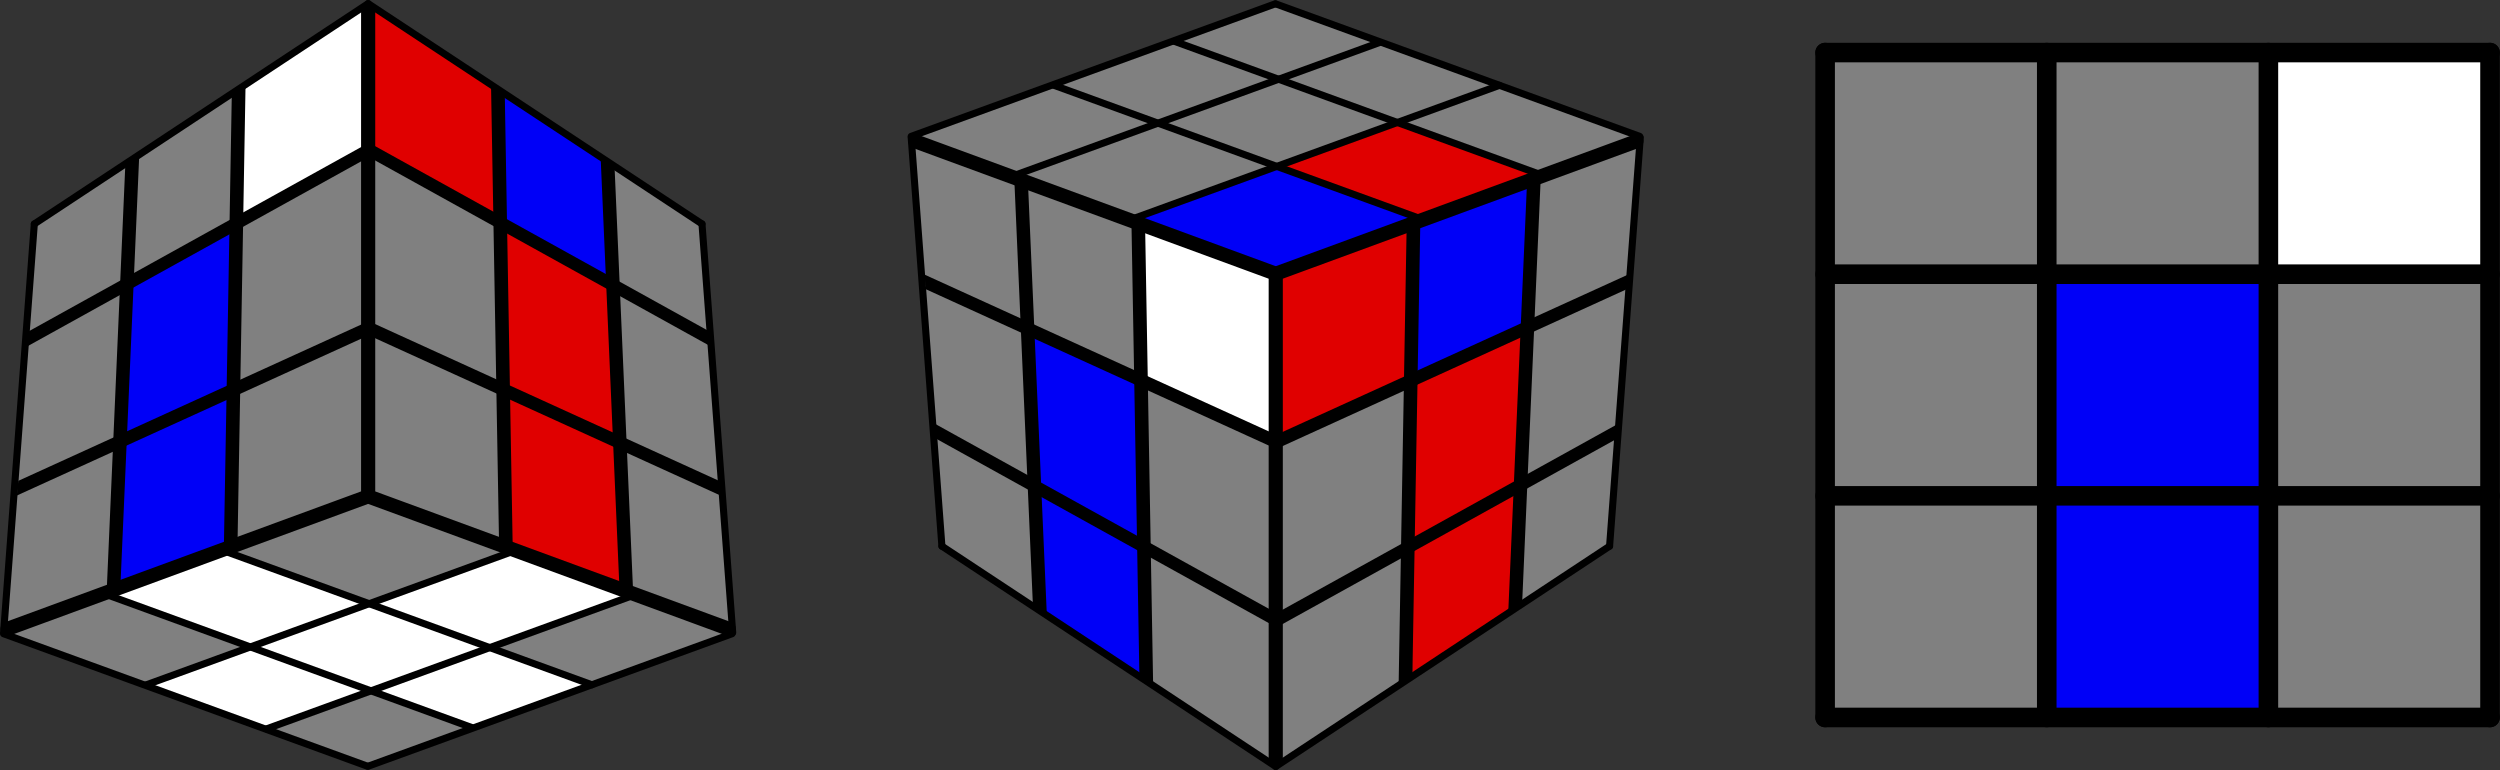 <?xml version="1.0" encoding="UTF-8" standalone="no"?>
<svg
   xmlns:ooo="http://xml.openoffice.org/svg/export"
   xmlns:dc="http://purl.org/dc/elements/1.1/"
   xmlns:cc="http://creativecommons.org/ns#"
   xmlns:rdf="http://www.w3.org/1999/02/22-rdf-syntax-ns#"
   xmlns:svg="http://www.w3.org/2000/svg"
   xmlns="http://www.w3.org/2000/svg"
   xmlns:sodipodi="http://sodipodi.sourceforge.net/DTD/sodipodi-0.dtd"
   xmlns:inkscape="http://www.inkscape.org/namespaces/inkscape"
   version="1.2"
   width="91.829mm"
   height="28.287mm"
   viewBox="0 0 13535.755 4169.56"
   preserveAspectRatio="xMidYMid"
   xml:space="preserve"
   id="svg210"
   sodipodi:docname="F2L-22.svg"
   style="fill-rule:evenodd;stroke-width:28.222;stroke-linejoin:round"
   inkscape:version="0.92.3 (2405546, 2018-03-11)"><rect x="0" y="0" width="13535.755" height="4169.56" fill="#333333" stroke="none"/><sodipodi:namedview
   pagecolor="#ffffff"
   bordercolor="#666666"
   borderopacity="1"
   objecttolerance="10"
   gridtolerance="10"
   guidetolerance="10"
   inkscape:pageopacity="0"
   inkscape:pageshadow="2"
   inkscape:window-width="1613"
   inkscape:window-height="995"
   id="namedview212"
   showgrid="false"
   inkscape:snap-to-guides="true"
   inkscape:snap-grids="true"
   inkscape:snap-others="false"
   inkscape:object-nodes="false"
   inkscape:zoom="2.8284273"
   inkscape:cx="160.19862"
   inkscape:cy="86.332496"
   inkscape:window-x="67"
   inkscape:window-y="27"
   inkscape:window-maximized="1"
   inkscape:current-layer="svg210"
   fit-margin-top="0"
   fit-margin-right="0"
   scale-x="39"
   inkscape:showpageshadow="false"
   inkscape:pagecheckerboard="false"
   showborder="true" />
 <defs
   class="ClipPathGroup"
   id="defs8"><marker
   inkscape:isstock="true"
   style="overflow:visible"
   id="marker25861"
   refX="0"
   refY="0"
   orient="auto"
   inkscape:stockid="TriangleOutM"><path
     transform="scale(0.4)"
     style="fill:#ff9e00;fill-opacity:1;fill-rule:evenodd;stroke:#ff9e00;stroke-width:1pt;stroke-opacity:1"
     d="M 5.77,0 -2.88,5 V -5 Z"
     id="path25859"
     inkscape:connector-curvature="0" /></marker><inkscape:path-effect
   is_visible="true"
   id="path-effect25857"
   effect="spiro" /><marker
   inkscape:stockid="TriangleOutS"
   orient="auto"
   refY="0"
   refX="0"
   id="marker9934"
   style="overflow:visible"
   inkscape:isstock="true"><path
     id="path9932"
     d="M 5.77,0 -2.88,5 V -5 Z"
     style="fill:#ff9e00;fill-opacity:1;fill-rule:evenodd;stroke:#ff9e00;stroke-width:1pt;stroke-opacity:1"
     transform="scale(0.2)"
     inkscape:connector-curvature="0" /></marker><marker
   inkscape:stockid="Arrow2Send"
   orient="auto"
   refY="0"
   refX="0"
   id="marker9840"
   style="overflow:visible"
   inkscape:isstock="true"><path
     id="path9838"
     style="fill:#ff9e00;fill-opacity:1;fill-rule:evenodd;stroke:#ff9e00;stroke-width:0.625;stroke-linejoin:round;stroke-opacity:1"
     d="M 8.719,4.034 -2.207,0.016 8.719,-4.002 c -1.745,2.372 -1.735,5.617 -6e-7,8.035 z"
     transform="matrix(-0.3,0,0,-0.3,0.69,0)"
     inkscape:connector-curvature="0" /></marker><marker
   inkscape:stockid="Arrow1Send"
   orient="auto"
   refY="0"
   refX="0"
   id="marker9752"
   style="overflow:visible"
   inkscape:isstock="true"><path
     id="path9750"
     d="M 0,0 5,-5 -12.5,0 5,5 Z"
     style="fill:#ff9e00;fill-opacity:1;fill-rule:evenodd;stroke:#ff9e00;stroke-width:1pt;stroke-opacity:1"
     transform="matrix(-0.2,0,0,-0.2,-1.2,0)"
     inkscape:connector-curvature="0" /></marker><marker
   inkscape:stockid="Arrow2Send"
   orient="auto"
   refY="0"
   refX="0"
   id="marker9670"
   style="overflow:visible"
   inkscape:isstock="true"><path
     id="path9668"
     style="fill:#ff9e00;fill-opacity:1;fill-rule:evenodd;stroke:#ff9e00;stroke-width:0.625;stroke-linejoin:round;stroke-opacity:1"
     d="M 8.719,4.034 -2.207,0.016 8.719,-4.002 c -1.745,2.372 -1.735,5.617 -6e-7,8.035 z"
     transform="matrix(-0.3,0,0,-0.3,0.69,0)"
     inkscape:connector-curvature="0" /></marker><marker
   inkscape:stockid="Arrow2Send"
   orient="auto"
   refY="0"
   refX="0"
   id="marker9594"
   style="overflow:visible"
   inkscape:isstock="true"><path
     id="path9592"
     style="fill:#ff9e00;fill-opacity:1;fill-rule:evenodd;stroke:#ff9e00;stroke-width:0.625;stroke-linejoin:round;stroke-opacity:1"
     d="M 8.719,4.034 -2.207,0.016 8.719,-4.002 c -1.745,2.372 -1.735,5.617 -6e-7,8.035 z"
     transform="matrix(-0.3,0,0,-0.3,0.69,0)"
     inkscape:connector-curvature="0" /></marker><marker
   inkscape:stockid="TriangleOutS"
   orient="auto"
   refY="0"
   refX="0"
   id="TriangleOutS"
   style="overflow:visible"
   inkscape:isstock="true"><path
     id="path1110"
     d="M 5.77,0 -2.88,5 V -5 Z"
     style="fill:#ff9e00;fill-opacity:1;fill-rule:evenodd;stroke:#ff9e00;stroke-width:1pt;stroke-opacity:1"
     transform="scale(0.2)"
     inkscape:connector-curvature="0" /></marker><marker
   inkscape:stockid="EmptyTriangleOutM"
   orient="auto"
   refY="0"
   refX="0"
   id="EmptyTriangleOutM"
   style="overflow:visible"
   inkscape:isstock="true"><path
     id="path1125"
     d="M 5.77,0 -2.88,5 V -5 Z"
     style="fill:#ffffff;fill-rule:evenodd;stroke:#ff9e00;stroke-width:1pt;stroke-opacity:1"
     transform="matrix(0.4,0,0,0.4,-1.8,0)"
     inkscape:connector-curvature="0" /></marker><marker
   inkscape:stockid="Arrow2Send"
   orient="auto"
   refY="0"
   refX="0"
   id="Arrow2Send"
   style="overflow:visible"
   inkscape:isstock="true"><path
     id="path995"
     style="fill:#ff9e00;fill-opacity:1;fill-rule:evenodd;stroke:#ff9e00;stroke-width:0.625;stroke-linejoin:round;stroke-opacity:1"
     d="M 8.719,4.034 -2.207,0.016 8.719,-4.002 c -1.745,2.372 -1.735,5.617 -6e-7,8.035 z"
     transform="matrix(-0.3,0,0,-0.3,0.69,0)"
     inkscape:connector-curvature="0" /></marker><marker
   inkscape:stockid="Arrow1Send"
   orient="auto"
   refY="0"
   refX="0"
   id="Arrow1Send"
   style="overflow:visible"
   inkscape:isstock="true"><path
     id="path977"
     d="M 0,0 5,-5 -12.5,0 5,5 Z"
     style="fill:#ff9e00;fill-opacity:1;fill-rule:evenodd;stroke:#ff9e00;stroke-width:1pt;stroke-opacity:1"
     transform="matrix(-0.2,0,0,-0.2,-1.2,0)"
     inkscape:connector-curvature="0" /></marker><marker
   inkscape:stockid="Arrow1Mend"
   orient="auto"
   refY="0"
   refX="0"
   id="Arrow1Mend"
   style="overflow:visible"
   inkscape:isstock="true"><path
     id="path971"
     d="M 0,0 5,-5 -12.5,0 5,5 Z"
     style="fill:#ff9e00;fill-opacity:1;fill-rule:evenodd;stroke:#ff9e00;stroke-width:1pt;stroke-opacity:1"
     transform="matrix(-0.4,0,0,-0.4,-4,0)"
     inkscape:connector-curvature="0" /></marker><marker
   inkscape:stockid="Arrow2Mend"
   orient="auto"
   refY="0"
   refX="0"
   id="Arrow2Mend"
   style="overflow:visible"
   inkscape:isstock="true"><path
     id="path989"
     style="fill:#ff9e00;fill-opacity:1;fill-rule:evenodd;stroke:#ff9e00;stroke-width:0.625;stroke-linejoin:round;stroke-opacity:1"
     d="M 8.719,4.034 -2.207,0.016 8.719,-4.002 c -1.745,2.372 -1.735,5.617 -6e-7,8.035 z"
     transform="scale(-0.6)"
     inkscape:connector-curvature="0" /></marker><inkscape:path-effect
   effect="spiro"
   id="path-effect4916"
   is_visible="true" /><marker
   inkscape:stockid="TriangleOutL"
   orient="auto"
   refY="0"
   refX="0"
   id="TriangleOutL"
   style="overflow:visible"
   inkscape:isstock="true"><path
     id="path1104"
     d="M 5.77,0 -2.88,5 V -5 Z"
     style="fill:#ff9e00;fill-opacity:1;fill-rule:evenodd;stroke:#ff9e00;stroke-width:1pt;stroke-opacity:1"
     transform="scale(0.8)"
     inkscape:connector-curvature="0" /></marker><marker
   inkscape:stockid="Arrow2Lend"
   orient="auto"
   refY="0"
   refX="0"
   id="Arrow2Lend"
   style="overflow:visible"
   inkscape:isstock="true"><path
     id="path983"
     style="fill:#000000;fill-opacity:1;fill-rule:evenodd;stroke:#000000;stroke-width:0.625;stroke-linejoin:round;stroke-opacity:1"
     d="M 8.719,4.034 -2.207,0.016 8.719,-4.002 c -1.745,2.372 -1.735,5.617 -6e-7,8.035 z"
     transform="matrix(-1.1,0,0,-1.1,-1.1,0)"
     inkscape:connector-curvature="0" /></marker><inkscape:path-effect
   effect="spiro"
   id="path-effect2232"
   is_visible="true" /><marker
   inkscape:stockid="Arrow1Lstart"
   orient="auto"
   refY="0"
   refX="0"
   id="Arrow1Lstart"
   style="overflow:visible"
   inkscape:isstock="true"><path
     id="path962"
     d="M 0,0 5,-5 -12.5,0 5,5 Z"
     style="fill:#000000;fill-opacity:1;fill-rule:evenodd;stroke:#000000;stroke-width:1pt;stroke-opacity:1"
     transform="matrix(0.8,0,0,0.8,10,0)"
     inkscape:connector-curvature="0" /></marker>
  <clipPath
   id="presentation_clip_path"
   clipPathUnits="userSpaceOnUse">
   <rect
   x="0"
   y="0"
   width="6000"
   height="6000"
   id="rect2" />
  </clipPath>
  <clipPath
   id="presentation_clip_path_shrink"
   clipPathUnits="userSpaceOnUse">
   <rect
   x="6"
   y="6"
   width="5988"
   height="5988"
   id="rect5" />
  </clipPath>
 <marker
   inkscape:stockid="TriangleOutM"
   orient="auto"
   refY="0"
   refX="0"
   id="TriangleOutM-3"
   style="overflow:visible"
   inkscape:isstock="true"><path
     inkscape:connector-curvature="0"
     id="path1107-6"
     d="M 5.77,0 -2.88,5 V -5 Z"
     style="fill:#ff9e00;fill-opacity:1;fill-rule:evenodd;stroke:#ff9e00;stroke-width:1pt;stroke-opacity:1"
     transform="scale(0.4)" /></marker><inkscape:path-effect
   effect="spiro"
   id="path-effect4916-7"
   is_visible="true" /><marker
   inkscape:stockid="TriangleOutM"
   orient="auto"
   refY="0"
   refX="0"
   id="TriangleOutM-35"
   style="overflow:visible"
   inkscape:isstock="true"><path
     inkscape:connector-curvature="0"
     id="path1107-62"
     d="M 5.77,0 -2.88,5 V -5 Z"
     style="fill:#ff9e00;fill-opacity:1;fill-rule:evenodd;stroke:#ff9e00;stroke-width:1pt;stroke-opacity:1"
     transform="scale(0.4)" /></marker><inkscape:path-effect
   effect="spiro"
   id="path-effect4916-9"
   is_visible="true" /><filter
   style="color-interpolation-filters:sRGB"
   inkscape:label="Edge Detect"
   id="filter26163"><feConvolveMatrix
     in="SourceGraphic"
     kernelMatrix="0 1 0 1 -4 1 0 1 0"
     order="3 3"
     bias="0"
     divisor="1"
     targetX="1"
     targetY="1"
     preserveAlpha="true"
     result="convolve"
     id="feConvolveMatrix26161" /></filter><clipPath
   clipPathUnits="userSpaceOnUse"
   id="presentation_clip_path-6">
   <rect
   id="rect2-7"
   height="5250"
   width="5250"
   y="0"
   x="0" />
  </clipPath><clipPath
   clipPathUnits="userSpaceOnUse"
   id="presentation_clip_path_shrink-5">
   <rect
   id="rect5-3"
   height="5240"
   width="5240"
   y="5"
   x="5" />
  </clipPath><g
   id="g10-6"
   ooo:id-list="id3 id4 id5 id6 id7 id8 id9 id10 id11 id12 id13 id14 id15 id16 id17 id18 id19 id20 id21 id22 id23 id24 id25 id26 id27 id28 id29 id30 id31 id32 id33 id34 id35 id36 id37 id38 id39 id40 id41 id42 id43 id44 id45 id46 id47 id48 id49 id50 id51 id52 id53 id54 id55 id56 id57 id58 id59 id60 id61 id62 id63 id64 id65 id66 id67 id68 id69 id70 id71 id72"
   ooo:slide="id1" /><g
   transform="matrix(4.8828125e-4,0,0,-4.8828125e-4,0,0)"
   id="bullet-char-template-57356-9">
   <path
   id="path14-1"
   d="M 580,1141 1163,571 580,0 -4,571 Z"
   inkscape:connector-curvature="0" />
  </g><g
   transform="matrix(4.8828125e-4,0,0,-4.8828125e-4,0,0)"
   id="bullet-char-template-57354-2">
   <path
   id="path17-7"
   d="M 8,1128 H 1137 V 0 H 8 Z"
   inkscape:connector-curvature="0" />
  </g><g
   transform="matrix(4.8828125e-4,0,0,-4.8828125e-4,0,0)"
   id="bullet-char-template-10146-0">
   <path
   id="path20-9"
   d="M 174,0 602,739 174,1481 1456,739 Z M 1358,739 309,1346 659,739 Z"
   inkscape:connector-curvature="0" />
  </g><g
   transform="matrix(4.8828125e-4,0,0,-4.8828125e-4,0,0)"
   id="bullet-char-template-10132-3">
   <path
   id="path23-6"
   d="M 2015,739 1276,0 H 717 l 543,543 H 174 v 393 h 1086 l -543,545 h 557 z"
   inkscape:connector-curvature="0" />
  </g><g
   transform="matrix(4.8828125e-4,0,0,-4.8828125e-4,0,0)"
   id="bullet-char-template-10007-0">
   <path
   id="path26-6"
   d="m 0,-2 c -7,16 -16,29 -25,39 l 381,530 c -94,256 -141,385 -141,387 0,25 13,38 40,38 9,0 21,-2 34,-5 21,4 42,12 65,25 l 27,-13 111,-251 280,301 64,-25 24,25 c 21,-10 41,-24 62,-43 C 886,937 835,863 770,784 769,783 710,716 594,584 L 774,223 c 0,-27 -21,-55 -63,-84 l 16,-20 C 717,90 699,76 672,76 641,76 570,178 457,381 L 164,-76 c -22,-34 -53,-51 -92,-51 -42,0 -63,17 -64,51 -7,9 -10,24 -10,44 0,9 1,19 2,30 z"
   inkscape:connector-curvature="0" />
  </g><g
   transform="matrix(4.8828125e-4,0,0,-4.8828125e-4,0,0)"
   id="bullet-char-template-10004-2">
   <path
   id="path29-6"
   d="M 285,-33 C 182,-33 111,30 74,156 52,228 41,333 41,471 c 0,78 14,145 41,201 34,71 87,106 158,106 53,0 88,-31 106,-94 l 23,-176 c 8,-64 28,-97 59,-98 l 735,706 c 11,11 33,17 66,17 42,0 63,-15 63,-46 V 965 c 0,-36 -10,-64 -30,-84 L 442,47 C 390,-6 338,-33 285,-33 Z"
   inkscape:connector-curvature="0" />
  </g><g
   transform="matrix(4.8828125e-4,0,0,-4.8828125e-4,0,0)"
   id="bullet-char-template-9679-1">
   <path
   id="path32-8"
   d="M 813,0 C 632,0 489,54 383,161 276,268 223,411 223,592 c 0,181 53,324 160,431 106,107 249,161 430,161 179,0 323,-54 432,-161 108,-107 162,-251 162,-431 0,-180 -54,-324 -162,-431 C 1136,54 992,0 813,0 Z"
   inkscape:connector-curvature="0" />
  </g><g
   transform="matrix(4.8828125e-4,0,0,-4.8828125e-4,0,0)"
   id="bullet-char-template-8226-7">
   <path
   id="path35-9"
   d="m 346,457 c -73,0 -137,26 -191,78 -54,51 -81,114 -81,188 0,73 27,136 81,188 54,52 118,78 191,78 73,0 134,-26 185,-79 51,-51 77,-114 77,-187 0,-75 -25,-137 -76,-188 -50,-52 -112,-78 -186,-78 z"
   inkscape:connector-curvature="0" />
  </g><g
   transform="matrix(4.8828125e-4,0,0,-4.8828125e-4,0,0)"
   id="bullet-char-template-8211-2">
   <path
   id="path38-0"
   d="M -4,459 H 1135 V 606 H -4 Z"
   inkscape:connector-curvature="0" />
  </g><g
   transform="matrix(4.8828125e-4,0,0,-4.8828125e-4,0,0)"
   id="bullet-char-template-61548-2">
   <path
   id="path41-3"
   d="m 173,740 c 0,163 58,303 173,419 116,115 255,173 419,173 163,0 302,-58 418,-173 116,-116 174,-256 174,-419 0,-163 -58,-303 -174,-418 C 1067,206 928,148 765,148 601,148 462,206 346,322 231,437 173,577 173,740 Z"
   inkscape:connector-curvature="0" />
  </g><clipPath
   id="presentation_clip_path-8"
   clipPathUnits="userSpaceOnUse"><rect
     x="0"
     y="0"
     width="6000"
     height="6000"
     id="rect2-71" /></clipPath><clipPath
   clipPathUnits="userSpaceOnUse"
   id="presentation_clip_path-69">
   <rect
   id="rect2-2"
   height="6000"
   width="6000"
   y="0"
   x="0" />
  </clipPath><clipPath
   clipPathUnits="userSpaceOnUse"
   id="presentation_clip_path_shrink-2">
   <rect
   id="rect5-4"
   height="5988"
   width="5988"
   y="6"
   x="6" />
  </clipPath><g
   id="g10-7"
   ooo:id-list="id3 id4 id5 id6 id7 id8 id9 id10 id11 id12 id13 id14 id15 id16 id17 id18 id19 id20 id21 id22 id23"
   ooo:slide="id1" /><g
   transform="matrix(4.8828125e-4,0,0,-4.8828125e-4,0,0)"
   id="bullet-char-template-57356-4">
   <path
   id="path14-8"
   d="M 580,1141 1163,571 580,0 -4,571 Z"
   inkscape:connector-curvature="0" />
  </g><g
   transform="matrix(4.8828125e-4,0,0,-4.8828125e-4,0,0)"
   id="bullet-char-template-57354-1">
   <path
   id="path17-2"
   d="M 8,1128 H 1137 V 0 H 8 Z"
   inkscape:connector-curvature="0" />
  </g><g
   transform="matrix(4.8828125e-4,0,0,-4.8828125e-4,0,0)"
   id="bullet-char-template-10146-8">
   <path
   id="path20-93"
   d="M 174,0 602,739 174,1481 1456,739 Z M 1358,739 309,1346 659,739 Z"
   inkscape:connector-curvature="0" />
  </g><g
   transform="matrix(4.8828125e-4,0,0,-4.8828125e-4,0,0)"
   id="bullet-char-template-10132-6">
   <path
   id="path23-8"
   d="M 2015,739 1276,0 H 717 l 543,543 H 174 v 393 h 1086 l -543,545 h 557 z"
   inkscape:connector-curvature="0" />
  </g><g
   transform="matrix(4.8828125e-4,0,0,-4.8828125e-4,0,0)"
   id="bullet-char-template-10007-02">
   <path
   id="path26-1"
   d="m 0,-2 c -7,16 -16,29 -25,39 l 381,530 c -94,256 -141,385 -141,387 0,25 13,38 40,38 9,0 21,-2 34,-5 21,4 42,12 65,25 l 27,-13 111,-251 280,301 64,-25 24,25 c 21,-10 41,-24 62,-43 C 886,937 835,863 770,784 769,783 710,716 594,584 L 774,223 c 0,-27 -21,-55 -63,-84 l 16,-20 C 717,90 699,76 672,76 641,76 570,178 457,381 L 164,-76 c -22,-34 -53,-51 -92,-51 -42,0 -63,17 -64,51 -7,9 -10,24 -10,44 0,9 1,19 2,30 z"
   inkscape:connector-curvature="0" />
  </g><g
   transform="matrix(4.8828125e-4,0,0,-4.8828125e-4,0,0)"
   id="bullet-char-template-10004-0">
   <path
   id="path29-5"
   d="M 285,-33 C 182,-33 111,30 74,156 52,228 41,333 41,471 c 0,78 14,145 41,201 34,71 87,106 158,106 53,0 88,-31 106,-94 l 23,-176 c 8,-64 28,-97 59,-98 l 735,706 c 11,11 33,17 66,17 42,0 63,-15 63,-46 V 965 c 0,-36 -10,-64 -30,-84 L 442,47 C 390,-6 338,-33 285,-33 Z"
   inkscape:connector-curvature="0" />
  </g><g
   transform="matrix(4.8828125e-4,0,0,-4.8828125e-4,0,0)"
   id="bullet-char-template-9679-11">
   <path
   id="path32-0"
   d="M 813,0 C 632,0 489,54 383,161 276,268 223,411 223,592 c 0,181 53,324 160,431 106,107 249,161 430,161 179,0 323,-54 432,-161 108,-107 162,-251 162,-431 0,-180 -54,-324 -162,-431 C 1136,54 992,0 813,0 Z"
   inkscape:connector-curvature="0" />
  </g><g
   transform="matrix(4.8828125e-4,0,0,-4.8828125e-4,0,0)"
   id="bullet-char-template-8226-8">
   <path
   id="path35-5"
   d="m 346,457 c -73,0 -137,26 -191,78 -54,51 -81,114 -81,188 0,73 27,136 81,188 54,52 118,78 191,78 73,0 134,-26 185,-79 51,-51 77,-114 77,-187 0,-75 -25,-137 -76,-188 -50,-52 -112,-78 -186,-78 z"
   inkscape:connector-curvature="0" />
  </g><g
   transform="matrix(4.8828125e-4,0,0,-4.8828125e-4,0,0)"
   id="bullet-char-template-8211-0">
   <path
   id="path38-6"
   d="M -4,459 H 1135 V 606 H -4 Z"
   inkscape:connector-curvature="0" />
  </g><g
   transform="matrix(4.8828125e-4,0,0,-4.8828125e-4,0,0)"
   id="bullet-char-template-61548-4">
   <path
   id="path41-6"
   d="m 173,740 c 0,163 58,303 173,419 116,115 255,173 419,173 163,0 302,-58 418,-173 116,-116 174,-256 174,-419 0,-163 -58,-303 -174,-418 C 1067,206 928,148 765,148 601,148 462,206 346,322 231,437 173,577 173,740 Z"
   inkscape:connector-curvature="0" />
  </g></defs>
 <defs
   class="TextShapeIndex"
   id="defs12">
  <g
   ooo:slide="id1"
   ooo:id-list="id3 id4 id5 id6 id7 id8 id9 id10 id11 id12 id13 id14 id15 id16 id17 id18 id19 id20 id21 id22 id23"
   id="g10" />
 </defs>
 <defs
   class="EmbeddedBulletChars"
   id="defs44">
  <g
   id="bullet-char-template-57356"
   transform="matrix(4.8828125e-4,0,0,-4.8828125e-4,0,0)">
   <path
   d="M 580,1141 1163,571 580,0 -4,571 Z"
   id="path14"
   inkscape:connector-curvature="0" />
  </g>
  <g
   id="bullet-char-template-57354"
   transform="matrix(4.8828125e-4,0,0,-4.8828125e-4,0,0)">
   <path
   d="M 8,1128 H 1137 V 0 H 8 Z"
   id="path17"
   inkscape:connector-curvature="0" />
  </g>
  <g
   id="bullet-char-template-10146"
   transform="matrix(4.8828125e-4,0,0,-4.8828125e-4,0,0)">
   <path
   d="M 174,0 602,739 174,1481 1456,739 Z M 1358,739 309,1346 659,739 Z"
   id="path20"
   inkscape:connector-curvature="0" />
  </g>
  <g
   id="bullet-char-template-10132"
   transform="matrix(4.8828125e-4,0,0,-4.8828125e-4,0,0)">
   <path
   d="M 2015,739 1276,0 H 717 l 543,543 H 174 v 393 h 1086 l -543,545 h 557 z"
   id="path23"
   inkscape:connector-curvature="0" />
  </g>
  <g
   id="bullet-char-template-10007"
   transform="matrix(4.8828125e-4,0,0,-4.8828125e-4,0,0)">
   <path
   d="m 0,-2 c -7,16 -16,29 -25,39 l 381,530 c -94,256 -141,385 -141,387 0,25 13,38 40,38 9,0 21,-2 34,-5 21,4 42,12 65,25 l 27,-13 111,-251 280,301 64,-25 24,25 c 21,-10 41,-24 62,-43 C 886,937 835,863 770,784 769,783 710,716 594,584 L 774,223 c 0,-27 -21,-55 -63,-84 l 16,-20 C 717,90 699,76 672,76 641,76 570,178 457,381 L 164,-76 c -22,-34 -53,-51 -92,-51 -42,0 -63,17 -64,51 -7,9 -10,24 -10,44 0,9 1,19 2,30 z"
   id="path26"
   inkscape:connector-curvature="0" />
  </g>
  <g
   id="bullet-char-template-10004"
   transform="matrix(4.8828125e-4,0,0,-4.8828125e-4,0,0)">
   <path
   d="M 285,-33 C 182,-33 111,30 74,156 52,228 41,333 41,471 c 0,78 14,145 41,201 34,71 87,106 158,106 53,0 88,-31 106,-94 l 23,-176 c 8,-64 28,-97 59,-98 l 735,706 c 11,11 33,17 66,17 42,0 63,-15 63,-46 V 965 c 0,-36 -10,-64 -30,-84 L 442,47 C 390,-6 338,-33 285,-33 Z"
   id="path29"
   inkscape:connector-curvature="0" />
  </g>
  <g
   id="bullet-char-template-9679"
   transform="matrix(4.8828125e-4,0,0,-4.8828125e-4,0,0)">
   <path
   d="M 813,0 C 632,0 489,54 383,161 276,268 223,411 223,592 c 0,181 53,324 160,431 106,107 249,161 430,161 179,0 323,-54 432,-161 108,-107 162,-251 162,-431 0,-180 -54,-324 -162,-431 C 1136,54 992,0 813,0 Z"
   id="path32"
   inkscape:connector-curvature="0" />
  </g>
  <g
   id="bullet-char-template-8226"
   transform="matrix(4.8828125e-4,0,0,-4.8828125e-4,0,0)">
   <path
   d="m 346,457 c -73,0 -137,26 -191,78 -54,51 -81,114 -81,188 0,73 27,136 81,188 54,52 118,78 191,78 73,0 134,-26 185,-79 51,-51 77,-114 77,-187 0,-75 -25,-137 -76,-188 -50,-52 -112,-78 -186,-78 z"
   id="path35"
   inkscape:connector-curvature="0" />
  </g>
  <g
   id="bullet-char-template-8211"
   transform="matrix(4.8828125e-4,0,0,-4.8828125e-4,0,0)">
   <path
   d="M -4,459 H 1135 V 606 H -4 Z"
   id="path38"
   inkscape:connector-curvature="0" />
  </g>
  <g
   id="bullet-char-template-61548"
   transform="matrix(4.8828125e-4,0,0,-4.8828125e-4,0,0)">
   <path
   d="m 173,740 c 0,163 58,303 173,419 116,115 255,173 419,173 163,0 302,-58 418,-173 116,-116 174,-256 174,-419 0,-163 -58,-303 -174,-418 C 1067,206 928,148 765,148 601,148 462,206 346,322 231,437 173,577 173,740 Z"
   id="path41"
   inkscape:connector-curvature="0" />
  </g>
 </defs>
 <defs
   class="TextEmbeddedBitmaps"
   id="defs46" />
 <g
   id="g51"
   transform="translate(6191.201,235.708)">
  <g
   id="id2"
   class="Master_Slide">
   <g
   id="bg-id2"
   class="Background" />
   <g
   id="bo-id2"
   class="BackgroundObjects" />
  </g>
 </g>
 
<g
   style="fill-rule:evenodd;stroke-width:28.222;stroke-linejoin:round"
   class="SlideGroup"
   id="g208-5"
   transform="translate(8294.548,-326.682)"><g
     id="g206-6"
     transform="translate(-195,-916.5)"><g
       id="container-id1-3"><g
         id="id1-9"
         class="Slide"
         clip-path="url(#presentation_clip_path-8)"><g
           class="Page"
           id="g202-4"><g
             class="Group"
             id="g200-8"><g
               id="g1992"
               transform="translate(1682.207,-772.161)"><path
                 sodipodi:nodetypes="ccccc"
                 id="path1023-2-1"
                 d="m 10081.552,6136.816 -1172.67,-7.945 -3.178,-1171.081 1180.174,-1.923 z"
                 inkscape:transform-center-y="-2.6451229e-05"
                 inkscape:transform-center-x="8.9258152e-05"
                 style="fill:#808080;fill-opacity:1;fill-rule:evenodd;stroke-width:439.822;stroke-linejoin:round"
                 inkscape:connector-curvature="0"
                 transform="translate(-6399.877,-244.866)" /><path
                 sodipodi:nodetypes="ccccc"
                 id="path1023-2-6-5"
                 d="m 8881.87,6122.515 -1164.725,-4.767 1.589,-1164.725 1166.314,-1.587 z"
                 inkscape:transform-center-y="-2.6451229e-05"
                 inkscape:transform-center-x="8.9258152e-05"
                 style="fill:#0000f7;fill-opacity:1;fill-rule:evenodd;stroke-width:439.822;stroke-linejoin:round"
                 inkscape:connector-curvature="0"
                 transform="translate(-6399.877,-244.866)" /><path
                 sodipodi:nodetypes="ccccc"
                 id="path1023-2-3-9"
                 d="m 8885.048,4926.011 -1167.903,-3.179 -1.589,-1155.191 1164.725,-11.123 z"
                 inkscape:transform-center-y="-2.6451229e-05"
                 inkscape:transform-center-x="8.9258152e-05"
                 style="fill:#0000f7;fill-opacity:1;fill-rule:evenodd;stroke-width:439.822;stroke-linejoin:round"
                 inkscape:connector-curvature="0"
                 transform="translate(-6399.877,-244.866)" /><path
                 sodipodi:nodetypes="ccccc"
                 id="path1023-2-7-7"
                 d="m 10075.196,4919.655 -1156.78,-1.587 V 3758.108 l 1167.462,-3.242 z"
                 inkscape:transform-center-y="-2.6451229e-05"
                 inkscape:transform-center-x="8.9258152e-05"
                 style="fill:#808080;fill-opacity:1;fill-rule:evenodd;stroke-width:439.822;stroke-linejoin:round"
                 inkscape:connector-curvature="0"
                 transform="translate(-6399.877,-244.866)" /><path
                 sodipodi:nodetypes="ccccc"
                 id="path1023-2-0-7"
                 d="m 10079.963,3719.973 -1164.725,1.589 V 2555.248 l 1170.64,-1.381 z"
                 inkscape:transform-center-y="-2.6451229e-05"
                 inkscape:transform-center-x="8.9258152e-05"
                 style="fill:#ffffff;fill-opacity:1;fill-rule:evenodd;stroke-width:439.822;stroke-linejoin:round"
                 inkscape:connector-curvature="0"
                 transform="translate(-6399.877,-244.866)" /><path
                 sodipodi:nodetypes="ccccc"
                 id="path1023-2-9-6"
                 d="m 8894.582,3735.863 -1183.793,-1.589 1.589,-1172.67 1187.5,-16.737 z"
                 inkscape:transform-center-y="-2.6451229e-05"
                 inkscape:transform-center-x="8.9258152e-05"
                 style="fill:#808080;fill-opacity:1;fill-rule:evenodd;stroke-width:439.822;stroke-linejoin:round"
                 inkscape:connector-curvature="0"
                 transform="translate(-6399.877,-244.866)" /><path
                 sodipodi:nodetypes="ccccc"
                 id="path1023-2-61-7"
                 d="m 7692.495,3731.157 -1178.074,-13.483 5.681,-1150.336 1179.776,-22.472 z"
                 inkscape:transform-center-y="-2.6451229e-05"
                 inkscape:transform-center-x="8.9258152e-05"
                 style="fill:#808080;fill-opacity:1;fill-rule:evenodd;stroke-width:439.822;stroke-linejoin:round"
                 inkscape:connector-curvature="0"
                 transform="translate(-6399.877,-244.866)" /><path
                 sodipodi:nodetypes="ccccc"
                 id="path1023-2-2-3"
                 d="m 7690.132,4919.655 -1182.31,-1.801 6.462,-1158.157 1164.725,3.178 z"
                 inkscape:transform-center-y="-2.6451229e-05"
                 inkscape:transform-center-x="8.9258152e-05"
                 style="fill:#808080;fill-opacity:1;fill-rule:evenodd;stroke-width:439.822;stroke-linejoin:round"
                 inkscape:connector-curvature="0"
                 transform="translate(-6399.877,-244.866)" /><path
                 sodipodi:nodetypes="ccccc"
                 id="path1023-2-06-6"
                 d="M 7680.598,6114.571 H 6512.695 l 4.767,-1153.602 1167.903,-4.767 z"
                 inkscape:transform-center-y="-2.6451229e-05"
                 inkscape:transform-center-x="8.9258152e-05"
                 style="fill:#808080;fill-opacity:1;fill-rule:evenodd;stroke-width:439.822;stroke-linejoin:round"
                 inkscape:connector-curvature="0"
                 transform="translate(-6399.877,-244.866)" /><g
                 id="g58-1"
                 class="com.sun.star.drawing.LineShape"><g
                   id="id3-2"><rect
                     style="fill:none;stroke:none"
                     id="rect53-9"
                     height="3707"
                     width="107"
                     y="2247"
                     x="47"
                     class="BoundingBox" /><path
                     style="fill:none;stroke:#000000;stroke-width:106;stroke-linecap:round;stroke-linejoin:miter"
                     inkscape:connector-curvature="0"
                     id="path55-3"
                     d="M 100,5900 V 2300" /></g></g><g
                 id="g65-9"
                 class="com.sun.star.drawing.LineShape"><g
                   id="id4-0"><rect
                     style="fill:none;stroke:none"
                     id="rect60-8"
                     height="107"
                     width="3707"
                     y="5847"
                     x="47"
                     class="BoundingBox" /><path
                     style="fill:none;stroke:#000000;stroke-width:106;stroke-linecap:round;stroke-linejoin:miter"
                     inkscape:connector-curvature="0"
                     id="path62-8"
                     d="M 100,5900 H 3700" /></g></g><g
                 id="g72-5"
                 class="com.sun.star.drawing.LineShape"><g
                   id="id5-0"><rect
                     style="fill:none;stroke:none"
                     id="rect67-9"
                     height="3707"
                     width="107"
                     y="2247"
                     x="3647"
                     class="BoundingBox" /><path
                     style="fill:none;stroke:#000000;stroke-width:106;stroke-linecap:round;stroke-linejoin:miter"
                     inkscape:connector-curvature="0"
                     id="path69-6"
                     d="M 3700,5900 V 2300" /></g></g><g
                 id="g79-3"
                 class="com.sun.star.drawing.LineShape"><g
                   id="id6-8"><rect
                     style="fill:none;stroke:none"
                     id="rect74-5"
                     height="107"
                     width="3707"
                     y="2247"
                     x="47"
                     class="BoundingBox" /><path
                     style="fill:none;stroke:#000000;stroke-width:106;stroke-linecap:round;stroke-linejoin:miter"
                     inkscape:connector-curvature="0"
                     id="path76-6"
                     d="M 100,2300 H 3700" /></g></g><g
                 id="g86-1"
                 class="com.sun.star.drawing.LineShape"><g
                   id="id7-1"><rect
                     style="fill:none;stroke:none"
                     id="rect81-5"
                     height="3707"
                     width="107"
                     y="2247"
                     x="1247"
                     class="BoundingBox" /><path
                     style="fill:none;stroke:#000000;stroke-width:106;stroke-linecap:round;stroke-linejoin:miter"
                     inkscape:connector-curvature="0"
                     id="path83-9"
                     d="M 1300,5900 V 2300" /></g></g><g
                 id="g93-8"
                 class="com.sun.star.drawing.LineShape"><g
                   id="id8-4"><rect
                     style="fill:none;stroke:none"
                     id="rect88-8"
                     height="3707"
                     width="107"
                     y="2247"
                     x="2447"
                     class="BoundingBox" /><path
                     style="fill:none;stroke:#000000;stroke-width:106;stroke-linecap:round;stroke-linejoin:miter"
                     inkscape:connector-curvature="0"
                     id="path90-1"
                     d="M 2500,5900 V 2300" /></g></g><g
                 id="g100-0"
                 class="com.sun.star.drawing.LineShape"><g
                   id="id9-3"><rect
                     style="fill:none;stroke:none"
                     id="rect95-0"
                     height="107"
                     width="3707"
                     y="3447"
                     x="47"
                     class="BoundingBox" /><path
                     style="fill:none;stroke:#000000;stroke-width:106;stroke-linecap:round;stroke-linejoin:miter"
                     inkscape:connector-curvature="0"
                     id="path97-4"
                     d="M 100,3500 H 3700" /></g></g><g
                 id="g107-4"
                 class="com.sun.star.drawing.LineShape"><g
                   id="id10-4"><rect
                     style="fill:none;stroke:none"
                     id="rect102-4"
                     height="107"
                     width="3707"
                     y="4647"
                     x="47"
                     class="BoundingBox" /><path
                     style="fill:none;stroke:#000000;stroke-width:106;stroke-linecap:round;stroke-linejoin:miter"
                     inkscape:connector-curvature="0"
                     id="path104-7"
                     d="M 100,4700 H 3700" /></g></g></g></g></g></g></g></g></g><g
   style="fill-rule:evenodd;stroke-width:28.222;stroke-linejoin:round"
   id="g2550"
   transform="matrix(0.723,0,0,-0.723,4738.28,4254.889)"><path
     sodipodi:nodetypes="ccccc"
     inkscape:connector-curvature="0"
     id="path4738-3-56-1-8"
     d="M 4931.985,4574.831 4065,4254 l -1020.528,386.791 865.69,318.976 z"
     inkscape:transform-center-y="30.383316"
     inkscape:transform-center-x="-51.295855"
     style="fill:#e00000;fill-opacity:1;stroke-width:290.076" /><path
     sodipodi:nodetypes="ccccc"
     inkscape:connector-curvature="0"
     id="path4738-3-56-1-7"
     d="M 5684.135,4867.068 4965,4584 3953.065,4968.253 4675,5246 Z"
     inkscape:transform-center-y="30.383316"
     inkscape:transform-center-x="-51.295855"
     style="fill:#808080;fill-opacity:1;stroke-width:290.076" /><path
     sodipodi:nodetypes="ccccc"
     inkscape:connector-curvature="0"
     id="path4738-3-56-1-9"
     d="M 4653.691,5231.98 3910.162,4959.767 3049.685,5280.953 3775,5566 Z"
     inkscape:transform-center-y="30.383316"
     inkscape:transform-center-x="-51.295855"
     style="fill:#808080;fill-opacity:1;stroke-width:290.076" /><path
     sodipodi:nodetypes="ccccc"
     inkscape:connector-curvature="0"
     id="path4738-3-56-1-92"
     d="M 3775,5566 3023.809,5285.421 2268.476,5572.324 2995,5856 Z"
     inkscape:transform-center-y="30.383316"
     inkscape:transform-center-x="-51.295855"
     style="fill:#808080;fill-opacity:1;stroke-width:290.076" /><path
     sodipodi:nodetypes="ccccc"
     inkscape:connector-curvature="0"
     id="path4738-3-56-1-2"
     d="m 3869.345,4967.786 -857.673,-319.597 -863.475,311.641 875.612,325.591 z"
     inkscape:transform-center-y="30.383316"
     inkscape:transform-center-x="-51.295855"
     style="fill:#808080;fill-opacity:1;stroke-width:290.076" /><path
     sodipodi:nodetypes="ccccc"
     inkscape:connector-curvature="0"
     id="path4738-3-56-1-75"
     d="M 3007.311,5297.461 2109.551,4977.311 1367.056,5255.229 2240,5576 Z"
     inkscape:transform-center-y="30.383316"
     inkscape:transform-center-x="-51.295855"
     style="fill:#808080;fill-opacity:1;stroke-width:290.076" /><path
     sodipodi:nodetypes="ccccc"
     inkscape:connector-curvature="0"
     id="path4738-3-56-1-23"
     d="M 2096.729,4969.018 1050,4574 297.86,4860.19 1340,5246 Z"
     inkscape:transform-center-y="30.383316"
     inkscape:transform-center-x="-51.295855"
     style="fill:#808080;fill-opacity:1;stroke-width:290.076" /><path
     sodipodi:nodetypes="ccccc"
     inkscape:connector-curvature="0"
     id="path4738-3-56-1-0"
     d="M 2973.401,4640.312 1950,4254 l -874.101,312.509 1048.299,386.512 z"
     inkscape:transform-center-y="30.383316"
     inkscape:transform-center-x="-51.295855"
     style="fill:#808080;fill-opacity:1;stroke-width:290.076" /><path
     sodipodi:nodetypes="ccccc"
     inkscape:connector-curvature="0"
     id="path4738-3-56-1"
     d="M 4046.378,4239.554 3000,3835 1972.312,4244.094 3006.579,4628.267 Z"
     inkscape:transform-center-y="30.383316"
     inkscape:transform-center-x="-51.295855"
     style="fill:#0000f7;fill-opacity:1;stroke-width:290.076" /><path
     sodipodi:nodetypes="ccccc"
     inkscape:connector-curvature="0"
     id="path4738-3-1-26"
     d="m 4915.879,3468.8 728.565,332.798 77.006,1011.071 -767.999,-282.096 z"
     inkscape:transform-center-y="-47.478058"
     inkscape:transform-center-x="69.674691"
     style="fill:#808080;fill-opacity:1;stroke-width:518.231" /><path
     sodipodi:nodetypes="ccccc"
     inkscape:connector-curvature="0"
     id="path4738-3-1-6"
     d="m 3019,2622 975.099,422.701 24.069,1153.571 -1001.205,-356.281 z"
     inkscape:transform-center-y="-47.478058"
     inkscape:transform-center-x="69.674691"
     style="fill:#e00000;fill-opacity:1;stroke-width:518.231" /><path
     sodipodi:nodetypes="ccccc"
     inkscape:connector-curvature="0"
     id="path4738-3-1-06"
     d="m 4037.257,3071.216 826.202,367.877 47.773,1070.706 -848.68,-293.204 z"
     inkscape:transform-center-y="-47.478058"
     inkscape:transform-center-x="69.674691"
     style="fill:#0000f7;fill-opacity:1;stroke-width:518.231" /><path
     sodipodi:nodetypes="ccccc"
     inkscape:connector-curvature="0"
     id="path4738-3-1-9"
     d="m 4030.771,1838.716 780.414,421.41 40.646,1127.487 -811.812,-361.549 z"
     inkscape:transform-center-y="-47.478058"
     inkscape:transform-center-x="69.674691"
     style="fill:#e00000;fill-opacity:1;stroke-width:518.231" /><path
     sodipodi:nodetypes="ccccc"
     inkscape:connector-curvature="0"
     id="path4738-3-1-0"
     d="m 4858.614,2277.99 701.396,400.537 84.022,1080.06 -725.319,-344.069 z"
     inkscape:transform-center-y="-47.478058"
     inkscape:transform-center-x="69.674691"
     style="fill:#808080;fill-opacity:1;stroke-width:518.231" /><path
     sodipodi:nodetypes="ccccc"
     inkscape:connector-curvature="0"
     id="path4738-3-1-2"
     d="m 4023,818 744.473,497.81 39.523,904.456 -803.947,-441.885 z"
     inkscape:transform-center-y="-47.478058"
     inkscape:transform-center-x="69.674691"
     style="fill:#e00000;fill-opacity:1;stroke-width:518.231" /><path
     sodipodi:nodetypes="ccccc"
     inkscape:connector-curvature="0"
     id="path4738-3-1-3"
     d="m 3033.46,1274.215 934.906,512.42 23.793,1217.935 -976.978,-428.403 z"
     inkscape:transform-center-y="-47.478058"
     inkscape:transform-center-x="69.674691"
     style="fill:#808080;fill-opacity:1;stroke-width:518.231" /><path
     sodipodi:nodetypes="ccccc"
     inkscape:connector-curvature="0"
     id="path4738-3-1-7"
     d="M 4823.428,1360.018 5500,1795 l 56.287,834.705 -705.072,-378.965 z"
     inkscape:transform-center-y="-47.478058"
     inkscape:transform-center-x="69.674691"
     style="fill:#808080;fill-opacity:1;stroke-width:518.231" /><path
     sodipodi:nodetypes="ccccc"
     inkscape:connector-curvature="0"
     id="path4738-3-1"
     d="m 3037.905,172.539 911.712,598.013 26.665,974.812 -951.505,-504.767 z"
     inkscape:transform-center-y="-47.478058"
     inkscape:transform-center-x="69.674691"
     style="fill:#808080;fill-opacity:1;stroke-width:518.231" /><path
     sodipodi:nodetypes="ccccc"
     inkscape:connector-curvature="0"
     id="path4738-3-3"
     d="m 2980.289,1269.705 -940.246,500.736 -31.432,1240.172 984.339,-441.202 z"
     inkscape:transform-center-y="-47.478058"
     inkscape:transform-center-x="-69.674691"
     style="fill:#808080;fill-opacity:1;stroke-width:518.231" /><path
     sodipodi:nodetypes="ccccc"
     inkscape:connector-curvature="0"
     id="path4738-3-56"
     d="M 2988.8,2602.589 2019.885,3032.169 1993.22,4189.714 3000,3835 Z"
     inkscape:transform-center-y="-47.478058"
     inkscape:transform-center-x="-69.674691"
     style="fill:#ffffff;fill-opacity:1;stroke-width:518.231" /><path
     sodipodi:nodetypes="ccccc"
     inkscape:connector-curvature="0"
     id="path4738-3-2"
     d="m 1957.83,3085.973 -796.587,331.711 -50.5,1089.218 851.399,-302.966 z"
     inkscape:transform-center-y="-47.478058"
     inkscape:transform-center-x="-69.674691"
     style="fill:#808080;fill-opacity:1;stroke-width:518.231" /><path
     sodipodi:nodetypes="ccccc"
     inkscape:connector-curvature="0"
     id="path4738-3-9"
     d="m 1116.794,3457.017 -765.526,337.42 -72.745,995.468 792.606,-261.653 z"
     inkscape:transform-center-y="-47.478058"
     inkscape:transform-center-x="-69.674691"
     style="fill:#808080;fill-opacity:1;stroke-width:518.231" /><path
     sodipodi:nodetypes="ccccc"
     inkscape:connector-curvature="0"
     id="path4738-3-5"
     d="m 1977.593,1823.755 -756.787,408.924 -51.294,1165.49 802.14,-366.526 z"
     inkscape:transform-center-y="-47.478058"
     inkscape:transform-center-x="-69.674691"
     style="fill:#0000f7;fill-opacity:1;stroke-width:518.231" /><path
     sodipodi:nodetypes="ccccc"
     inkscape:connector-curvature="0"
     id="path4738-3"
     d="m 1993.15,822.681 -722.208,462.234 -34.628,898.461 744.937,-411.414 z"
     inkscape:transform-center-y="-47.478058"
     inkscape:transform-center-x="-69.674691"
     style="fill:#0000f7;fill-opacity:1;stroke-width:518.231" /><path
     sodipodi:nodetypes="ccccc"
     inkscape:connector-curvature="0"
     id="path4738-3-7"
     d="M 1192.746,2265.382 433.576,2677.484 357.653,3757.169 1137.547,3414.478 Z"
     inkscape:transform-center-y="-47.478058"
     inkscape:transform-center-x="-69.674691"
     style="fill:#808080;fill-opacity:1;stroke-width:518.231" /><path
     sodipodi:nodetypes="ccccc"
     inkscape:connector-curvature="0"
     id="path4738-3-6"
     d="M 1214.353,1336.016 500,1795 436.463,2641.891 1168.688,2257.886 Z"
     inkscape:transform-center-y="-47.478058"
     inkscape:transform-center-x="-69.674691"
     style="fill:#808080;fill-opacity:1;stroke-width:518.231" /><path
     sodipodi:nodetypes="ccccc"
     inkscape:connector-curvature="0"
     id="path4738"
     d="M 1689.43,-681.538 816.584,-10.274 876.654,977.23 1788.099,397.79 Z"
     inkscape:transform-center-y="-64.609621"
     inkscape:transform-center-x="-106.29793"
     style="fill:#808080;fill-opacity:1;stroke-width:746.707"
     transform="rotate(4.293,-8886.452,16902.941)" /><g
     id="g51-5">
  <g
   class="Master_Slide"
   id="id2-8">
   <g
   class="Background"
   id="bg-id2-6" />
   <g
   class="BackgroundObjects"
   id="bo-id2-2" />
  </g>
 </g><g
     id="g208"
     class="SlideGroup">
  <g
   id="g206">
   <g
   id="container-id1">
    <g
   clip-path="url(#presentation_clip_path-69)"
   class="Slide"
   id="id1">
     <g
   id="g202"
   class="Page">
      <g
   id="g200"
   class="Group">
       <g
   id="g58"
   class="com.sun.star.drawing.LineShape">
        <g
   id="id3">
         <rect
   id="rect53"
   height="3707"
   width="107"
   y="142"
   x="2947"
   class="BoundingBox"
   style="fill:none;stroke:none" />
         <path
   id="path55"
   d="M 3000,3795 V 195"
   inkscape:connector-curvature="0"
   style="fill:none;stroke:#000000;stroke-width:106;stroke-linecap:round;stroke-linejoin:miter" />
        </g>
       </g>
       <g
   id="g65"
   class="com.sun.star.drawing.LineShape">
        <g
   id="id4">
         <rect
   id="rect60"
   height="1705"
   width="2555"
   y="118"
   x="473"
   class="BoundingBox"
   style="fill:none;stroke:none" />
         <path
   id="path62"
   d="M 500,1795 3000,145"
   inkscape:connector-curvature="0"
   style="fill:none;stroke:#000000;stroke-width:53;stroke-linecap:round;stroke-linejoin:miter" />
        </g>
       </g>
       <g
   id="g72"
   class="com.sun.star.drawing.LineShape">
        <g
   id="id5">
         <rect
   id="rect67"
   height="3115"
   width="285"
   y="1768"
   x="243"
   class="BoundingBox"
   style="fill:none;stroke:none" />
         <path
   id="path69"
   d="M 270,4855 500,1795"
   inkscape:connector-curvature="0"
   style="fill:none;stroke:#000000;stroke-width:53;stroke-linecap:round;stroke-linejoin:miter" />
        </g>
       </g>
       <g
   id="g79"
   class="com.sun.star.drawing.LineShape">
        <g
   id="id6">
         <rect
   id="rect74"
   height="1047"
   width="2780"
   y="4837"
   x="243"
   class="BoundingBox"
   style="fill:none;stroke:none" />
         <path
   id="path76"
   d="M 2995,5856 270,4864"
   inkscape:connector-curvature="0"
   style="fill:none;stroke:#000000;stroke-width:53;stroke-linecap:round;stroke-linejoin:miter" />
        </g>
       </g>
       <g
   id="g86"
   class="com.sun.star.drawing.LineShape">
        <g
   id="id7">
         <rect
   id="rect81"
   height="1047"
   width="2780"
   y="4837"
   x="2973"
   class="BoundingBox"
   style="fill:none;stroke:none" />
         <path
   id="path83"
   d="M 3000,5856 5725,4864"
   inkscape:connector-curvature="0"
   style="fill:none;stroke:#000000;stroke-width:53;stroke-linecap:round;stroke-linejoin:miter" />
        </g>
       </g>
       <g
   id="g93"
   class="com.sun.star.drawing.LineShape">
        <g
   id="id8">
         <rect
   id="rect88"
   height="1099"
   width="2807"
   y="3782"
   x="247"
   class="BoundingBox"
   style="fill:none;stroke:none" />
         <path
   id="path90"
   d="M 300,4827 3000,3835"
   inkscape:connector-curvature="0"
   style="fill:none;stroke:#000000;stroke-width:106;stroke-linecap:round;stroke-linejoin:miter" />
        </g>
       </g>
       <g
   id="g100"
   class="com.sun.star.drawing.LineShape">
        <g
   id="id9">
         <rect
   id="rect95"
   height="1047"
   width="2780"
   y="4227"
   x="1313"
   class="BoundingBox"
   style="fill:none;stroke:none" />
         <path
   id="path97"
   d="M 4065,4254 1340,5246"
   inkscape:connector-curvature="0"
   style="fill:none;stroke:#000000;stroke-width:53;stroke-linecap:round;stroke-linejoin:miter" />
        </g>
       </g>
       <g
   id="g107"
   class="com.sun.star.drawing.LineShape">
        <g
   id="id10">
         <rect
   id="rect102"
   height="1047"
   width="2780"
   y="4227"
   x="1923"
   class="BoundingBox"
   style="fill:none;stroke:none" />
         <path
   id="path104"
   d="m 1950,4254 2725,992"
   inkscape:connector-curvature="0"
   style="fill:none;stroke:#000000;stroke-width:53;stroke-linecap:round;stroke-linejoin:miter" />
        </g>
       </g>
       <g
   id="g114"
   class="com.sun.star.drawing.LineShape">
        <g
   id="id11">
         <rect
   id="rect109"
   height="1047"
   width="2780"
   y="4557"
   x="2213"
   class="BoundingBox"
   style="fill:none;stroke:none" />
         <path
   id="path111"
   d="M 4965,4584 2240,5576"
   inkscape:connector-curvature="0"
   style="fill:none;stroke:#000000;stroke-width:53;stroke-linecap:round;stroke-linejoin:miter" />
        </g>
       </g>
       <g
   id="g121"
   class="com.sun.star.drawing.LineShape">
        <g
   id="id12">
         <rect
   id="rect116"
   height="1047"
   width="2780"
   y="4547"
   x="1023"
   class="BoundingBox"
   style="fill:none;stroke:none" />
         <path
   id="path118"
   d="m 1050,4574 2725,992"
   inkscape:connector-curvature="0"
   style="fill:none;stroke:#000000;stroke-width:53;stroke-linecap:round;stroke-linejoin:miter" />
        </g>
       </g>
       <g
   id="g128"
   class="com.sun.star.drawing.LineShape">
        <g
   id="id13">
         <rect
   id="rect123"
   height="1705"
   width="2555"
   y="118"
   x="2973"
   class="BoundingBox"
   style="fill:none;stroke:none" />
         <path
   id="path125"
   d="M 5500,1795 3000,145"
   inkscape:connector-curvature="0"
   style="fill:none;stroke:#000000;stroke-width:53;stroke-linecap:round;stroke-linejoin:miter" />
        </g>
       </g>
       <g
   id="g135"
   class="com.sun.star.drawing.LineShape">
        <g
   id="id14">
         <rect
   id="rect130"
   height="3115"
   width="285"
   y="1768"
   x="5473"
   class="BoundingBox"
   style="fill:none;stroke:none" />
         <path
   id="path132"
   d="M 5730,4855 5500,1795"
   inkscape:connector-curvature="0"
   style="fill:none;stroke:#000000;stroke-width:53;stroke-linecap:round;stroke-linejoin:miter" />
        </g>
       </g>
       <g
   id="g142"
   class="com.sun.star.drawing.LineShape">
        <g
   id="id15">
         <rect
   id="rect137"
   height="1099"
   width="2807"
   y="3782"
   x="2947"
   class="BoundingBox"
   style="fill:none;stroke:none" />
         <path
   id="path139"
   d="M 5700,4827 3000,3835"
   inkscape:connector-curvature="0"
   style="fill:none;stroke:#000000;stroke-width:106;stroke-linecap:round;stroke-linejoin:miter" />
        </g>
       </g>
       <g
   id="g149"
   class="com.sun.star.drawing.CustomShape">
        <g
   id="id16">
         <rect
   id="rect144"
   height="3304"
   width="248"
   y="1293"
   x="1039"
   class="BoundingBox"
   style="fill:none;stroke:none" />
         <path
   id="path146"
   d="m 1181,1363 -141,3228 104,-66 141,-3227 z m 3,-70 z m -43,3303 z"
   inkscape:connector-curvature="0"
   style="fill:#000000;stroke:none" />
        </g>
       </g>
       <g
   id="g156"
   class="com.sun.star.drawing.CustomShape">
        <g
   id="id17">
         <rect
   id="rect151"
   height="3304"
   width="248"
   y="1292"
   x="4740"
   class="BoundingBox"
   style="fill:none;stroke:none" />
         <path
   id="path153"
   d="m 4882,4525 -141,-3228 104,66 141,3227 z m 3,70 z m -43,-3303 z"
   inkscape:connector-curvature="0"
   style="fill:#000000;stroke:none" />
        </g>
       </g>
       <g
   id="g163"
   class="com.sun.star.drawing.CustomShape">
        <g
   id="id18">
         <rect
   id="rect158"
   height="3504"
   width="164"
   y="744"
   x="1919"
   class="BoundingBox"
   style="fill:none;stroke:none" />
         <path
   id="path160"
   d="m 1979,818 -60,3427 103,-73 60,-3426 z m 2,-74 z m 39,3503 z"
   inkscape:connector-curvature="0"
   style="fill:#000000;stroke:none" />
        </g>
       </g>
       <g
   id="g170"
   class="com.sun.star.drawing.CustomShape">
        <g
   id="id19">
         <rect
   id="rect165"
   height="3504"
   width="164"
   y="743"
   x="3920"
   class="BoundingBox"
   style="fill:none;stroke:none" />
         <path
   id="path167"
   d="m 3980,4172 -60,-3427 103,73 60,3426 z m 2,74 z m 39,-3503 z"
   inkscape:connector-curvature="0"
   style="fill:#000000;stroke:none" />
        </g>
       </g>
       <g
   id="g177"
   class="com.sun.star.drawing.CustomShape">
        <g
   id="id20">
         <rect
   id="rect172"
   height="1320"
   width="2717"
   y="2511"
   x="342"
   class="BoundingBox"
   style="fill:none;stroke:none" />
         <path
   id="path174"
   d="M 380,3719 3030,2511 3019,2622 369,3829 Z m -37,17 z M 3057,2604 Z"
   inkscape:connector-curvature="0"
   style="fill:#000000;stroke:none" />
        </g>
       </g>
       <g
   id="g184"
   class="com.sun.star.drawing.CustomShape">
        <g
   id="id21">
         <rect
   id="rect179"
   height="1531"
   width="2625"
   y="1193"
   x="399"
   class="BoundingBox"
   style="fill:none;stroke:none" />
         <path
   id="path181"
   d="m 433,2613 2560,-1419 -5,110 -2559,1418 z m -34,18 z M 3023,1285 Z"
   inkscape:connector-curvature="0"
   style="fill:#000000;stroke:none" />
        </g>
       </g>
       <g
   id="g191"
   class="com.sun.star.drawing.CustomShape">
        <g
   id="id22">
         <rect
   id="rect186"
   height="1531"
   width="2627"
   y="1193"
   x="2988"
   class="BoundingBox"
   style="fill:none;stroke:none" />
         <path
   id="path188"
   d="m 5579,2613 -2560,-1419 5,110 2559,1418 z m 34,19 z M 2989,1284 Z"
   inkscape:connector-curvature="0"
   style="fill:#000000;stroke:none" />
        </g>
       </g>
       <g
   id="g198"
   class="com.sun.star.drawing.CustomShape">
        <g
   id="id23">
         <rect
   id="rect193"
   height="1320"
   width="2717"
   y="2512"
   x="2952"
   class="BoundingBox"
   style="fill:none;stroke:none" />
         <path
   id="path195"
   d="m 5630,3720 -2650,-1208 11,111 2650,1207 z m 37,17 z M 2953,2605 Z"
   inkscape:connector-curvature="0"
   style="fill:#000000;stroke:none" />
        </g>
       </g>
      </g>
     </g>
    </g>
   </g>
  </g>
 </g></g><g
   transform="matrix(0.723,0,0,0.723,-175.72,-85.329)"
   id="g1648"
   style="fill-rule:evenodd;stroke-width:28.222;stroke-linejoin:round"><path
     style="fill:#ffffff;fill-opacity:1;stroke-width:290.076"
     inkscape:transform-center-x="-51.295855"
     inkscape:transform-center-y="30.383316"
     d="M 4931.985,4574.831 4065,4254 l -1020.528,386.791 865.69,318.976 z"
     id="path1406"
     inkscape:connector-curvature="0"
     sodipodi:nodetypes="ccccc" /><path
     style="fill:#808080;fill-opacity:1;stroke-width:290.076"
     inkscape:transform-center-x="-51.295855"
     inkscape:transform-center-y="30.383316"
     d="M 5684.135,4867.068 4965,4584 3953.065,4968.253 4675,5246 Z"
     id="path1408"
     inkscape:connector-curvature="0"
     sodipodi:nodetypes="ccccc" /><path
     style="fill:#ffffff;fill-opacity:1;stroke-width:290.076"
     inkscape:transform-center-x="-51.295855"
     inkscape:transform-center-y="30.383316"
     d="M 4653.691,5231.98 3910.162,4959.767 3049.685,5280.953 3775,5566 Z"
     id="path1410"
     inkscape:connector-curvature="0"
     sodipodi:nodetypes="ccccc" /><path
     style="fill:#808080;fill-opacity:1;stroke-width:290.076"
     inkscape:transform-center-x="-51.295855"
     inkscape:transform-center-y="30.383316"
     d="M 3775,5566 3023.809,5285.421 2268.476,5572.324 2995,5856 Z"
     id="path1412"
     inkscape:connector-curvature="0"
     sodipodi:nodetypes="ccccc" /><path
     style="fill:#ffffff;fill-opacity:1;stroke-width:290.076"
     inkscape:transform-center-x="-51.295855"
     inkscape:transform-center-y="30.383316"
     d="m 3869.345,4967.786 -857.673,-319.597 -863.475,311.641 875.612,325.591 z"
     id="path1414"
     inkscape:connector-curvature="0"
     sodipodi:nodetypes="ccccc" /><path
     style="fill:#ffffff;fill-opacity:1;stroke-width:290.076"
     inkscape:transform-center-x="-51.295855"
     inkscape:transform-center-y="30.383316"
     d="M 3007.311,5297.461 2109.551,4977.311 1367.056,5255.229 2240,5576 Z"
     id="path1416"
     inkscape:connector-curvature="0"
     sodipodi:nodetypes="ccccc" /><path
     style="fill:#808080;fill-opacity:1;stroke-width:290.076"
     inkscape:transform-center-x="-51.295855"
     inkscape:transform-center-y="30.383316"
     d="M 2096.729,4969.018 1050,4574 297.86,4860.19 1340,5246 Z"
     id="path1418"
     inkscape:connector-curvature="0"
     sodipodi:nodetypes="ccccc" /><path
     style="fill:#ffffff;fill-opacity:1;stroke-width:290.076"
     inkscape:transform-center-x="-51.295855"
     inkscape:transform-center-y="30.383316"
     d="M 2973.401,4640.312 1950,4254 l -874.101,312.509 1048.299,386.512 z"
     id="path1420"
     inkscape:connector-curvature="0"
     sodipodi:nodetypes="ccccc" /><path
     style="fill:#808080;fill-opacity:1;stroke-width:290.076"
     inkscape:transform-center-x="-51.295855"
     inkscape:transform-center-y="30.383316"
     d="M 4046.378,4239.554 3000,3835 1972.312,4244.094 3006.579,4628.267 Z"
     id="path1422"
     inkscape:connector-curvature="0"
     sodipodi:nodetypes="ccccc" /><path
     style="fill:#808080;fill-opacity:1;stroke-width:518.231"
     inkscape:transform-center-x="69.674691"
     inkscape:transform-center-y="-47.478058"
     d="m 4915.879,3468.8 728.565,332.798 77.006,1011.071 -767.999,-282.096 z"
     id="path1424"
     inkscape:connector-curvature="0"
     sodipodi:nodetypes="ccccc" /><path
     style="fill:#808080;fill-opacity:1;stroke-width:518.231"
     inkscape:transform-center-x="69.674691"
     inkscape:transform-center-y="-47.478058"
     d="m 3019,2622 975.099,422.701 24.069,1153.571 -1001.205,-356.281 z"
     id="path1426"
     inkscape:connector-curvature="0"
     sodipodi:nodetypes="ccccc" /><path
     style="fill:#e00000;fill-opacity:1;stroke-width:518.231"
     inkscape:transform-center-x="69.674691"
     inkscape:transform-center-y="-47.478058"
     d="m 4037.257,3071.216 826.202,367.877 47.773,1070.706 -848.68,-293.204 z"
     id="path1428"
     inkscape:connector-curvature="0"
     sodipodi:nodetypes="ccccc" /><path
     style="fill:#e00000;fill-opacity:1;stroke-width:518.231"
     inkscape:transform-center-x="69.674691"
     inkscape:transform-center-y="-47.478058"
     d="m 4030.771,1838.716 780.414,421.41 40.646,1127.487 -811.812,-361.549 z"
     id="path1430"
     inkscape:connector-curvature="0"
     sodipodi:nodetypes="ccccc" /><path
     style="fill:#808080;fill-opacity:1;stroke-width:518.231"
     inkscape:transform-center-x="69.674691"
     inkscape:transform-center-y="-47.478058"
     d="m 4858.614,2277.99 701.396,400.537 84.022,1080.06 -725.319,-344.069 z"
     id="path1432"
     inkscape:connector-curvature="0"
     sodipodi:nodetypes="ccccc" /><path
     style="fill:#0000f7;fill-opacity:1;stroke-width:518.231"
     inkscape:transform-center-x="69.674691"
     inkscape:transform-center-y="-47.478058"
     d="m 4023,818 744.473,497.81 39.523,904.456 -803.947,-441.885 z"
     id="path1434"
     inkscape:connector-curvature="0"
     sodipodi:nodetypes="ccccc" /><path
     style="fill:#808080;fill-opacity:1;stroke-width:518.231"
     inkscape:transform-center-x="69.674691"
     inkscape:transform-center-y="-47.478058"
     d="m 3033.46,1274.215 934.906,512.42 23.793,1217.935 -976.978,-428.403 z"
     id="path1436"
     inkscape:connector-curvature="0"
     sodipodi:nodetypes="ccccc" /><path
     style="fill:#808080;fill-opacity:1;stroke-width:518.231"
     inkscape:transform-center-x="69.674691"
     inkscape:transform-center-y="-47.478058"
     d="M 4823.428,1360.018 5500,1795 l 56.287,834.705 -705.072,-378.965 z"
     id="path1438"
     inkscape:connector-curvature="0"
     sodipodi:nodetypes="ccccc" /><path
     style="fill:#e00000;fill-opacity:1;stroke-width:518.231"
     inkscape:transform-center-x="69.674691"
     inkscape:transform-center-y="-47.478058"
     d="m 3037.905,172.539 911.712,598.013 26.665,974.812 -951.505,-504.767 z"
     id="path1440"
     inkscape:connector-curvature="0"
     sodipodi:nodetypes="ccccc" /><path
     style="fill:#808080;fill-opacity:1;stroke-width:518.231"
     inkscape:transform-center-x="-69.674691"
     inkscape:transform-center-y="-47.478058"
     d="m 2980.289,1269.705 -940.246,500.736 -31.432,1240.172 984.339,-441.202 z"
     id="path1442"
     inkscape:connector-curvature="0"
     sodipodi:nodetypes="ccccc" /><path
     style="fill:#808080;fill-opacity:1;stroke-width:518.231"
     inkscape:transform-center-x="-69.674691"
     inkscape:transform-center-y="-47.478058"
     d="M 2988.8,2602.589 2019.885,3032.169 1993.22,4189.714 3000,3835 Z"
     id="path1444"
     inkscape:connector-curvature="0"
     sodipodi:nodetypes="ccccc" /><path
     style="fill:#0000f7;fill-opacity:1;stroke-width:518.231"
     inkscape:transform-center-x="-69.674691"
     inkscape:transform-center-y="-47.478058"
     d="m 1957.83,3085.973 -796.587,331.711 -50.5,1089.218 851.399,-302.966 z"
     id="path1446"
     inkscape:connector-curvature="0"
     sodipodi:nodetypes="ccccc" /><path
     style="fill:#808080;fill-opacity:1;stroke-width:518.231"
     inkscape:transform-center-x="-69.674691"
     inkscape:transform-center-y="-47.478058"
     d="m 1116.794,3457.017 -765.526,337.42 -72.745,995.468 792.606,-261.653 z"
     id="path1448"
     inkscape:connector-curvature="0"
     sodipodi:nodetypes="ccccc" /><path
     style="fill:#0000f7;fill-opacity:1;stroke-width:518.231"
     inkscape:transform-center-x="-69.674691"
     inkscape:transform-center-y="-47.478058"
     d="m 1977.593,1823.755 -756.787,408.924 -51.294,1165.49 802.14,-366.526 z"
     id="path1450"
     inkscape:connector-curvature="0"
     sodipodi:nodetypes="ccccc" /><path
     style="fill:#808080;fill-opacity:1;stroke-width:518.231"
     inkscape:transform-center-x="-69.674691"
     inkscape:transform-center-y="-47.478058"
     d="m 1993.15,822.681 -722.208,462.234 -34.628,898.461 744.937,-411.414 z"
     id="path1452"
     inkscape:connector-curvature="0"
     sodipodi:nodetypes="ccccc" /><path
     style="fill:#808080;fill-opacity:1;stroke-width:518.231"
     inkscape:transform-center-x="-69.674691"
     inkscape:transform-center-y="-47.478058"
     d="M 1192.746,2265.382 433.576,2677.484 357.653,3757.169 1137.547,3414.478 Z"
     id="path1454"
     inkscape:connector-curvature="0"
     sodipodi:nodetypes="ccccc" /><path
     style="fill:#808080;fill-opacity:1;stroke-width:518.231"
     inkscape:transform-center-x="-69.674691"
     inkscape:transform-center-y="-47.478058"
     d="M 1214.353,1336.016 500,1795 436.463,2641.891 1168.688,2257.886 Z"
     id="path1456"
     inkscape:connector-curvature="0"
     sodipodi:nodetypes="ccccc" /><path
     transform="rotate(4.293,-8886.452,16902.941)"
     style="fill:#ffffff;fill-opacity:1;stroke-width:746.707"
     inkscape:transform-center-x="-106.29793"
     inkscape:transform-center-y="-64.609621"
     d="M 1689.43,-681.538 816.584,-10.274 876.654,977.23 1788.099,397.79 Z"
     id="path1458"
     inkscape:connector-curvature="0"
     sodipodi:nodetypes="ccccc" /><g
     id="g1466">
  <g
   id="g1464"
   class="Master_Slide">
   <g
   id="g1460"
   class="Background" />
   <g
   id="g1462"
   class="BackgroundObjects" />
  </g>
 </g><g
     class="SlideGroup"
     id="g1646">
  <g
   id="g1644">
   <g
   id="g1642">
    <g
   id="g1640"
   class="Slide"
   clip-path="url(#presentation_clip_path-69)">
     <g
   class="Page"
   id="g1638">
      <g
   class="Group"
   id="g1636">
       <g
   class="com.sun.star.drawing.LineShape"
   id="g1474">
        <g
   id="g1472">
         <rect
   style="fill:none;stroke:none"
   class="BoundingBox"
   x="2947"
   y="142"
   width="107"
   height="3707"
   id="rect1468" />
         <path
   style="fill:none;stroke:#000000;stroke-width:106;stroke-linecap:round;stroke-linejoin:miter"
   inkscape:connector-curvature="0"
   d="M 3000,3795 V 195"
   id="path1470" />
        </g>
       </g>
       <g
   class="com.sun.star.drawing.LineShape"
   id="g1482">
        <g
   id="g1480">
         <rect
   style="fill:none;stroke:none"
   class="BoundingBox"
   x="473"
   y="118"
   width="2555"
   height="1705"
   id="rect1476" />
         <path
   style="fill:none;stroke:#000000;stroke-width:53;stroke-linecap:round;stroke-linejoin:miter"
   inkscape:connector-curvature="0"
   d="M 500,1795 3000,145"
   id="path1478" />
        </g>
       </g>
       <g
   class="com.sun.star.drawing.LineShape"
   id="g1490">
        <g
   id="g1488">
         <rect
   style="fill:none;stroke:none"
   class="BoundingBox"
   x="243"
   y="1768"
   width="285"
   height="3115"
   id="rect1484" />
         <path
   style="fill:none;stroke:#000000;stroke-width:53;stroke-linecap:round;stroke-linejoin:miter"
   inkscape:connector-curvature="0"
   d="M 270,4855 500,1795"
   id="path1486" />
        </g>
       </g>
       <g
   class="com.sun.star.drawing.LineShape"
   id="g1498">
        <g
   id="g1496">
         <rect
   style="fill:none;stroke:none"
   class="BoundingBox"
   x="243"
   y="4837"
   width="2780"
   height="1047"
   id="rect1492" />
         <path
   style="fill:none;stroke:#000000;stroke-width:53;stroke-linecap:round;stroke-linejoin:miter"
   inkscape:connector-curvature="0"
   d="M 2995,5856 270,4864"
   id="path1494" />
        </g>
       </g>
       <g
   class="com.sun.star.drawing.LineShape"
   id="g1506">
        <g
   id="g1504">
         <rect
   style="fill:none;stroke:none"
   class="BoundingBox"
   x="2973"
   y="4837"
   width="2780"
   height="1047"
   id="rect1500" />
         <path
   style="fill:none;stroke:#000000;stroke-width:53;stroke-linecap:round;stroke-linejoin:miter"
   inkscape:connector-curvature="0"
   d="M 3000,5856 5725,4864"
   id="path1502" />
        </g>
       </g>
       <g
   class="com.sun.star.drawing.LineShape"
   id="g1514">
        <g
   id="g1512">
         <rect
   style="fill:none;stroke:none"
   class="BoundingBox"
   x="247"
   y="3782"
   width="2807"
   height="1099"
   id="rect1508" />
         <path
   style="fill:none;stroke:#000000;stroke-width:106;stroke-linecap:round;stroke-linejoin:miter"
   inkscape:connector-curvature="0"
   d="M 300,4827 3000,3835"
   id="path1510" />
        </g>
       </g>
       <g
   class="com.sun.star.drawing.LineShape"
   id="g1522">
        <g
   id="g1520">
         <rect
   style="fill:none;stroke:none"
   class="BoundingBox"
   x="1313"
   y="4227"
   width="2780"
   height="1047"
   id="rect1516" />
         <path
   style="fill:none;stroke:#000000;stroke-width:53;stroke-linecap:round;stroke-linejoin:miter"
   inkscape:connector-curvature="0"
   d="M 4065,4254 1340,5246"
   id="path1518" />
        </g>
       </g>
       <g
   class="com.sun.star.drawing.LineShape"
   id="g1530">
        <g
   id="g1528">
         <rect
   style="fill:none;stroke:none"
   class="BoundingBox"
   x="1923"
   y="4227"
   width="2780"
   height="1047"
   id="rect1524" />
         <path
   style="fill:none;stroke:#000000;stroke-width:53;stroke-linecap:round;stroke-linejoin:miter"
   inkscape:connector-curvature="0"
   d="m 1950,4254 2725,992"
   id="path1526" />
        </g>
       </g>
       <g
   class="com.sun.star.drawing.LineShape"
   id="g1538">
        <g
   id="g1536">
         <rect
   style="fill:none;stroke:none"
   class="BoundingBox"
   x="2213"
   y="4557"
   width="2780"
   height="1047"
   id="rect1532" />
         <path
   style="fill:none;stroke:#000000;stroke-width:53;stroke-linecap:round;stroke-linejoin:miter"
   inkscape:connector-curvature="0"
   d="M 4965,4584 2240,5576"
   id="path1534" />
        </g>
       </g>
       <g
   class="com.sun.star.drawing.LineShape"
   id="g1546">
        <g
   id="g1544">
         <rect
   style="fill:none;stroke:none"
   class="BoundingBox"
   x="1023"
   y="4547"
   width="2780"
   height="1047"
   id="rect1540" />
         <path
   style="fill:none;stroke:#000000;stroke-width:53;stroke-linecap:round;stroke-linejoin:miter"
   inkscape:connector-curvature="0"
   d="m 1050,4574 2725,992"
   id="path1542" />
        </g>
       </g>
       <g
   class="com.sun.star.drawing.LineShape"
   id="g1554">
        <g
   id="g1552">
         <rect
   style="fill:none;stroke:none"
   class="BoundingBox"
   x="2973"
   y="118"
   width="2555"
   height="1705"
   id="rect1548" />
         <path
   style="fill:none;stroke:#000000;stroke-width:53;stroke-linecap:round;stroke-linejoin:miter"
   inkscape:connector-curvature="0"
   d="M 5500,1795 3000,145"
   id="path1550" />
        </g>
       </g>
       <g
   class="com.sun.star.drawing.LineShape"
   id="g1562">
        <g
   id="g1560">
         <rect
   style="fill:none;stroke:none"
   class="BoundingBox"
   x="5473"
   y="1768"
   width="285"
   height="3115"
   id="rect1556" />
         <path
   style="fill:none;stroke:#000000;stroke-width:53;stroke-linecap:round;stroke-linejoin:miter"
   inkscape:connector-curvature="0"
   d="M 5730,4855 5500,1795"
   id="path1558" />
        </g>
       </g>
       <g
   class="com.sun.star.drawing.LineShape"
   id="g1570">
        <g
   id="g1568">
         <rect
   style="fill:none;stroke:none"
   class="BoundingBox"
   x="2947"
   y="3782"
   width="2807"
   height="1099"
   id="rect1564" />
         <path
   style="fill:none;stroke:#000000;stroke-width:106;stroke-linecap:round;stroke-linejoin:miter"
   inkscape:connector-curvature="0"
   d="M 5700,4827 3000,3835"
   id="path1566" />
        </g>
       </g>
       <g
   class="com.sun.star.drawing.CustomShape"
   id="g1578">
        <g
   id="g1576">
         <rect
   style="fill:none;stroke:none"
   class="BoundingBox"
   x="1039"
   y="1293"
   width="248"
   height="3304"
   id="rect1572" />
         <path
   style="fill:#000000;stroke:none"
   inkscape:connector-curvature="0"
   d="m 1181,1363 -141,3228 104,-66 141,-3227 z m 3,-70 z m -43,3303 z"
   id="path1574" />
        </g>
       </g>
       <g
   class="com.sun.star.drawing.CustomShape"
   id="g1586">
        <g
   id="g1584">
         <rect
   style="fill:none;stroke:none"
   class="BoundingBox"
   x="4740"
   y="1292"
   width="248"
   height="3304"
   id="rect1580" />
         <path
   style="fill:#000000;stroke:none"
   inkscape:connector-curvature="0"
   d="m 4882,4525 -141,-3228 104,66 141,3227 z m 3,70 z m -43,-3303 z"
   id="path1582" />
        </g>
       </g>
       <g
   class="com.sun.star.drawing.CustomShape"
   id="g1594">
        <g
   id="g1592">
         <rect
   style="fill:none;stroke:none"
   class="BoundingBox"
   x="1919"
   y="744"
   width="164"
   height="3504"
   id="rect1588" />
         <path
   style="fill:#000000;stroke:none"
   inkscape:connector-curvature="0"
   d="m 1979,818 -60,3427 103,-73 60,-3426 z m 2,-74 z m 39,3503 z"
   id="path1590" />
        </g>
       </g>
       <g
   class="com.sun.star.drawing.CustomShape"
   id="g1602">
        <g
   id="g1600">
         <rect
   style="fill:none;stroke:none"
   class="BoundingBox"
   x="3920"
   y="743"
   width="164"
   height="3504"
   id="rect1596" />
         <path
   style="fill:#000000;stroke:none"
   inkscape:connector-curvature="0"
   d="m 3980,4172 -60,-3427 103,73 60,3426 z m 2,74 z m 39,-3503 z"
   id="path1598" />
        </g>
       </g>
       <g
   class="com.sun.star.drawing.CustomShape"
   id="g1610">
        <g
   id="g1608">
         <rect
   style="fill:none;stroke:none"
   class="BoundingBox"
   x="342"
   y="2511"
   width="2717"
   height="1320"
   id="rect1604" />
         <path
   style="fill:#000000;stroke:none"
   inkscape:connector-curvature="0"
   d="M 380,3719 3030,2511 3019,2622 369,3829 Z m -37,17 z M 3057,2604 Z"
   id="path1606" />
        </g>
       </g>
       <g
   class="com.sun.star.drawing.CustomShape"
   id="g1618">
        <g
   id="g1616">
         <rect
   style="fill:none;stroke:none"
   class="BoundingBox"
   x="399"
   y="1193"
   width="2625"
   height="1531"
   id="rect1612" />
         <path
   style="fill:#000000;stroke:none"
   inkscape:connector-curvature="0"
   d="m 433,2613 2560,-1419 -5,110 -2559,1418 z m -34,18 z M 3023,1285 Z"
   id="path1614" />
        </g>
       </g>
       <g
   class="com.sun.star.drawing.CustomShape"
   id="g1626">
        <g
   id="g1624">
         <rect
   style="fill:none;stroke:none"
   class="BoundingBox"
   x="2988"
   y="1193"
   width="2627"
   height="1531"
   id="rect1620" />
         <path
   style="fill:#000000;stroke:none"
   inkscape:connector-curvature="0"
   d="m 5579,2613 -2560,-1419 5,110 2559,1418 z m 34,19 z M 2989,1284 Z"
   id="path1622" />
        </g>
       </g>
       <g
   class="com.sun.star.drawing.CustomShape"
   id="g1634">
        <g
   id="g1632">
         <rect
   style="fill:none;stroke:none"
   class="BoundingBox"
   x="2952"
   y="2512"
   width="2717"
   height="1320"
   id="rect1628" />
         <path
   style="fill:#000000;stroke:none"
   inkscape:connector-curvature="0"
   d="m 5630,3720 -2650,-1208 11,111 2650,1207 z m 37,17 z M 2953,2605 Z"
   id="path1630" />
        </g>
       </g>
      </g>
     </g>
    </g>
   </g>
  </g>
 </g></g></svg>